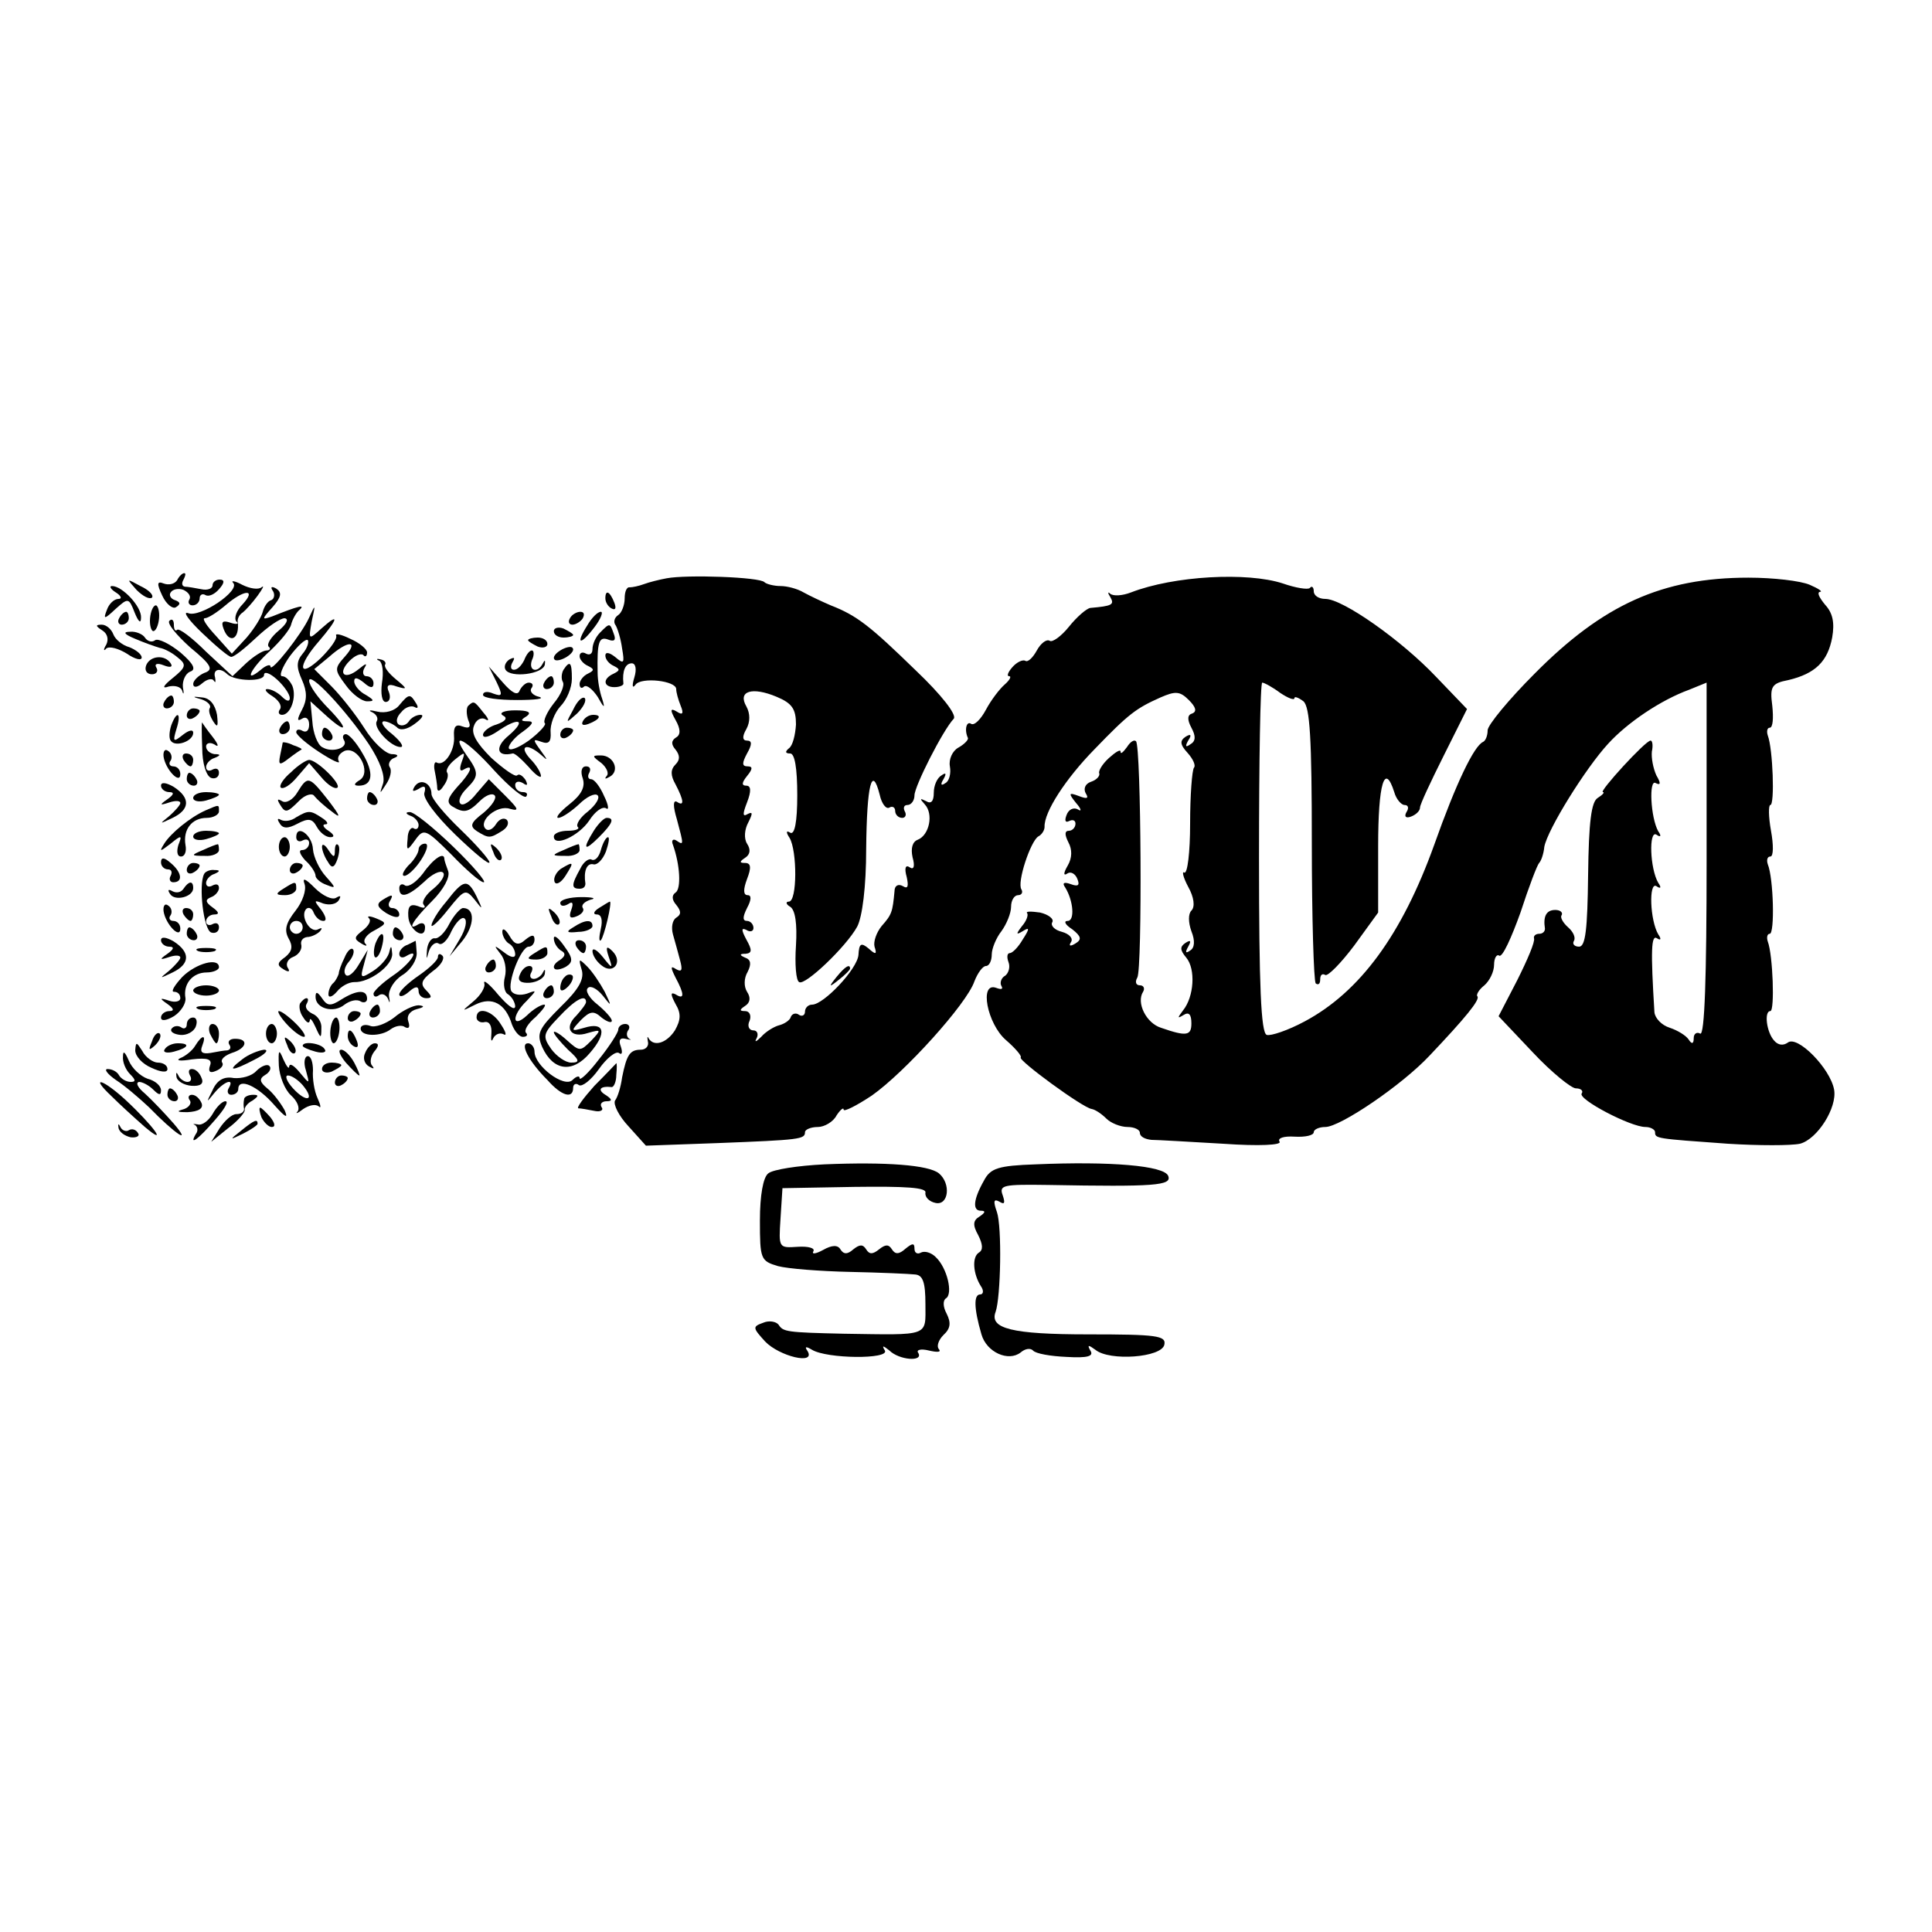 <?xml version="1.0" standalone="no"?>
<!DOCTYPE svg PUBLIC "-//W3C//DTD SVG 20010904//EN"
 "http://www.w3.org/TR/2001/REC-SVG-20010904/DTD/svg10.dtd">
<svg version="1.0" xmlns="http://www.w3.org/2000/svg"
 width="300pt" height="300pt" viewBox="0 0 300 300"
 preserveAspectRatio="xMidYMid meet">
<g transform="translate(0,300) scale(0.1,-0.1)"
fill="#000000" stroke="none">
<path d="M275 2099 c-4 -6 -13 -8 -21 -5 -10 4 -11 0 -2 -19 6 -13 16 -21 21
-18 8 5 7 8 -1 11 -7 2 -10 8 -7 12 3 5 12 7 20 4 8 -4 12 -10 9 -15 -3 -5 0
-9 5 -9 6 0 11 5 11 11 0 5 4 8 9 5 5 -3 14 1 21 9 9 10 9 15 1 15 -6 0 -11
-4 -11 -9 0 -5 -8 -8 -17 -6 -10 2 -22 4 -26 4 -5 1 -5 6 -2 11 3 6 4 10 1 10
-3 0 -8 -5 -11 -11z"/>
<path d="M1035 2102 c-11 -2 -27 -6 -35 -9 -8 -3 -18 -5 -22 -5 -5 1 -8 -7 -8
-17 0 -11 -5 -23 -10 -26 -6 -4 -8 -11 -4 -16 3 -5 8 -21 10 -36 4 -23 3 -25
-11 -13 -9 7 -15 8 -15 2 0 -6 6 -13 13 -16 10 -5 10 -7 0 -12 -18 -8 -16 -21
1 -21 8 0 15 3 14 6 -2 19 3 31 13 31 6 0 8 -9 4 -22 -4 -13 -3 -18 2 -11 9
12 63 6 63 -7 0 -5 3 -16 7 -26 5 -12 3 -15 -6 -9 -10 6 -11 3 -2 -13 8 -14 8
-23 1 -27 -8 -5 -8 -11 -1 -19 7 -9 7 -16 0 -23 -8 -8 -8 -17 0 -31 13 -25 14
-35 2 -27 -6 3 -6 -7 0 -27 11 -41 11 -41 -1 -33 -5 3 -8 0 -5 -7 11 -31 13
-68 4 -74 -6 -4 -6 -11 1 -19 8 -10 8 -15 0 -20 -6 -4 -8 -15 -5 -26 3 -10 8
-29 11 -40 4 -15 3 -19 -6 -14 -9 6 -9 3 -1 -13 14 -26 14 -35 0 -26 -8 4 -8
0 0 -15 9 -15 8 -25 -1 -41 -13 -20 -33 -26 -41 -12 -2 4 -2 1 -1 -5 2 -7 -3
-13 -11 -13 -17 0 -22 -8 -29 -43 -2 -15 -7 -31 -11 -36 -3 -6 6 -24 21 -40
l27 -30 111 4 c129 5 136 6 136 17 0 4 9 8 20 8 10 0 24 8 29 18 6 9 11 13 11
9 0 -4 20 6 44 22 51 36 147 142 159 177 5 13 13 24 18 24 5 0 9 8 9 18 0 9 7
26 15 36 8 11 15 28 15 38 0 10 5 18 11 18 5 0 8 4 5 9 -7 11 14 74 26 82 6 3
10 10 10 15 -1 23 33 75 77 120 54 56 65 64 103 81 23 10 30 10 44 -4 11 -11
13 -18 5 -21 -7 -2 -8 -9 -1 -22 7 -13 7 -21 -2 -26 -7 -5 -8 -3 -3 6 6 9 4
11 -4 6 -9 -6 -9 -12 3 -25 9 -10 13 -20 10 -23 -3 -4 -6 -43 -6 -87 0 -44 -4
-78 -9 -76 -4 3 -2 -7 6 -22 9 -16 11 -31 5 -37 -5 -5 -5 -18 0 -32 6 -15 5
-26 -2 -30 -7 -5 -8 -3 -3 6 5 9 4 11 -4 6 -9 -6 -9 -11 1 -23 15 -18 12 -61
-5 -82 -9 -12 -9 -13 1 -7 8 5 12 1 12 -13 0 -19 -7 -21 -47 -7 -23 7 -39 39
-28 56 3 5 1 10 -5 10 -6 0 -8 5 -4 12 8 13 6 359 -2 367 -3 3 -9 -1 -14 -9
-6 -8 -10 -12 -10 -7 0 4 -8 -1 -18 -10 -11 -10 -17 -21 -15 -24 1 -4 -4 -10
-13 -13 -9 -3 -12 -11 -8 -18 5 -8 2 -9 -11 -4 -16 6 -16 4 -4 -11 8 -9 9 -14
3 -10 -7 4 -15 0 -18 -9 -3 -8 -2 -12 4 -9 6 3 10 1 10 -4 0 -6 -5 -11 -10
-11 -7 0 -7 -6 -1 -18 6 -11 6 -24 -1 -36 -7 -12 -7 -17 0 -12 5 3 12 -1 15
-9 4 -10 1 -12 -10 -8 -11 4 -14 2 -9 -5 13 -21 15 -52 4 -52 -7 0 -4 -6 7
-13 14 -11 15 -16 5 -22 -8 -5 -11 -4 -7 2 4 6 -3 13 -14 16 -12 3 -18 10 -15
15 3 5 -6 12 -19 15 -14 2 -23 2 -20 -1 2 -3 -1 -12 -8 -20 -10 -13 -9 -14 1
-8 11 7 11 4 0 -13 -7 -12 -16 -21 -20 -21 -4 0 -5 -6 -2 -14 3 -8 0 -17 -5
-21 -6 -3 -9 -11 -6 -16 3 -5 0 -6 -8 -3 -27 10 -14 -56 15 -81 15 -13 25 -25
23 -27 -5 -4 96 -78 110 -80 6 -1 16 -8 23 -15 7 -7 22 -13 33 -13 10 0 19 -4
19 -9 0 -6 8 -10 18 -11 9 0 59 -3 111 -6 57 -4 91 -2 88 3 -4 6 7 9 23 8 17
-1 30 2 30 7 0 4 8 8 18 8 23 0 119 65 162 111 55 58 79 87 74 92 -2 2 2 10
11 17 8 7 15 21 15 32 0 10 4 17 8 14 5 -3 19 28 33 67 13 40 26 74 29 77 3 3
7 14 8 25 5 27 64 122 99 160 30 33 82 68 126 84 l27 11 0 -276 c0 -181 -3
-273 -10 -269 -5 3 -10 0 -10 -7 0 -9 -3 -10 -8 -2 -4 6 -17 14 -29 18 -13 4
-23 15 -24 24 -6 97 -5 121 4 115 6 -4 7 -1 2 6 -13 22 -15 82 -3 75 7 -5 8
-2 3 5 -13 22 -15 82 -3 75 7 -5 8 -2 3 5 -12 21 -15 82 -4 75 8 -4 8 0 1 12
-5 11 -8 27 -7 37 2 9 1 17 -2 17 -8 0 -81 -80 -74 -80 3 0 0 -4 -8 -9 -10 -6
-14 -37 -15 -120 -1 -84 -4 -111 -14 -111 -7 0 -11 4 -8 9 3 5 -1 14 -9 21 -8
7 -13 16 -10 19 2 4 -2 8 -10 8 -14 0 -19 -10 -16 -29 0 -5 -4 -8 -9 -8 -5 0
-9 -3 -8 -7 2 -5 -10 -33 -26 -65 l-29 -56 53 -56 c29 -31 60 -56 67 -56 8 0
12 -4 9 -8 -6 -9 76 -52 99 -52 8 0 15 -4 15 -8 0 -10 1 -10 113 -18 48 -3 98
-3 112 0 27 7 58 56 53 84 -6 33 -57 85 -72 73 -7 -5 -15 -4 -21 3 -12 13 -16
46 -6 46 7 0 4 87 -4 108 -2 6 -1 12 3 12 8 0 6 86 -3 108 -2 6 -1 12 4 12 5
0 5 18 1 40 -4 22 -4 40 -1 40 7 0 4 87 -4 108 -2 6 -1 12 3 12 5 0 6 15 4 34
-4 30 -1 35 25 40 42 10 61 29 68 66 4 23 1 38 -11 51 -9 11 -13 19 -8 20 5 0
-2 5 -16 11 -14 6 -56 11 -95 11 -134 0 -226 -42 -332 -149 -40 -40 -73 -80
-73 -88 0 -8 -3 -16 -7 -18 -14 -6 -42 -64 -76 -160 -50 -139 -115 -228 -201
-274 -26 -14 -53 -23 -59 -21 -9 3 -12 76 -12 275 0 150 2 272 5 272 3 0 16
-7 28 -16 12 -8 22 -12 22 -8 0 3 6 1 14 -5 10 -9 13 -56 13 -221 0 -115 3
-213 6 -217 4 -3 7 -1 7 6 0 7 3 10 8 7 4 -2 24 18 45 46 l37 51 0 103 c0 97
10 131 25 84 3 -11 11 -20 16 -20 6 0 7 -5 3 -11 -4 -7 -1 -10 7 -7 8 3 14 9
14 14 0 5 17 41 37 81 l36 72 -48 50 c-54 57 -145 121 -172 121 -10 0 -18 5
-18 12 0 6 -3 9 -6 5 -3 -3 -22 0 -42 7 -55 18 -169 12 -236 -14 -13 -5 -27
-6 -32 -2 -4 4 -4 1 0 -5 7 -12 3 -14 -31 -17 -6 -1 -21 -14 -33 -29 -12 -15
-26 -25 -30 -22 -5 3 -14 -4 -20 -15 -6 -11 -14 -19 -18 -16 -4 2 -13 -2 -20
-10 -7 -8 -9 -14 -5 -14 4 0 1 -6 -7 -13 -8 -7 -21 -24 -29 -39 -8 -15 -18
-25 -23 -22 -7 5 -11 -9 -5 -22 1 -3 -6 -10 -15 -15 -9 -5 -15 -18 -13 -29 2
-11 -1 -23 -7 -26 -7 -5 -8 -2 -3 6 5 9 4 11 -3 6 -7 -4 -12 -16 -12 -27 0
-13 -4 -18 -12 -13 -10 5 -10 4 -2 -5 14 -15 7 -48 -11 -55 -8 -3 -11 -13 -8
-27 4 -14 2 -20 -4 -16 -7 5 -9 -1 -5 -15 3 -14 2 -19 -6 -14 -7 4 -13 1 -13
-8 -3 -32 -4 -36 -20 -54 -8 -10 -13 -24 -11 -32 4 -12 2 -13 -9 -3 -12 10
-15 8 -16 -10 -2 -22 -54 -77 -72 -77 -6 0 -11 -5 -11 -11 0 -5 -4 -8 -9 -5
-5 4 -11 2 -13 -3 -1 -5 -10 -11 -18 -13 -8 -2 -21 -10 -28 -18 -8 -8 -11 -9
-7 -2 3 6 1 12 -5 12 -7 0 -10 7 -6 15 3 8 0 15 -7 15 -9 0 -9 2 0 8 8 5 9 13
3 22 -5 8 -5 21 1 31 6 12 5 19 -4 22 -9 4 -9 6 1 6 10 1 10 6 1 22 -8 15 -8
19 0 15 6 -4 11 -2 11 3 0 6 -5 11 -10 11 -7 0 -7 6 0 20 7 13 7 20 1 20 -7 0
-7 9 -1 25 7 18 6 25 -3 25 -9 0 -9 2 0 8 8 5 9 13 3 22 -5 8 -4 22 2 33 7 14
7 17 -1 13 -8 -5 -8 0 -1 18 7 18 6 26 -1 26 -8 0 -7 5 1 15 9 11 9 15 1 15
-9 0 -9 5 -1 20 8 14 8 20 0 20 -7 0 -8 6 -1 18 6 11 6 24 0 35 -14 24 9 31
47 15 24 -10 30 -19 30 -43 -1 -16 -5 -33 -11 -37 -6 -5 -6 -8 2 -8 7 0 11
-22 11 -65 0 -41 -4 -62 -11 -58 -6 4 -7 1 -1 -8 12 -20 12 -99 -1 -99 -5 0
-5 -4 2 -8 8 -5 11 -27 9 -60 -2 -29 0 -55 5 -57 9 -6 73 55 90 86 8 15 14 62
14 121 1 100 9 131 21 84 3 -14 10 -23 15 -20 5 3 9 0 9 -5 0 -6 5 -11 11 -11
5 0 7 5 4 10 -3 6 -1 10 4 10 6 0 11 7 11 15 0 14 44 101 61 119 5 6 -19 37
-59 75 -71 69 -91 85 -132 101 -14 6 -33 15 -42 20 -10 6 -26 10 -36 10 -10 0
-22 3 -25 6 -7 8 -121 12 -152 6z"/>
<path d="M212 2084 c10 -10 20 -15 24 -12 3 4 -5 12 -18 18 -22 12 -22 12 -6
-6z"/>
<path d="M362 2095 c12 -12 -52 -55 -70 -47 -9 3 1 -11 22 -31 21 -20 41 -37
45 -37 5 0 22 14 39 30 18 17 37 30 44 30 7 -1 3 -9 -9 -19 -12 -10 -19 -21
-16 -25 4 -3 2 -6 -3 -6 -6 0 -20 -9 -32 -20 l-21 -20 -41 38 c-22 22 -42 37
-45 34 -3 -3 -5 1 -5 8 0 7 -3 10 -7 6 -4 -4 11 -22 32 -41 34 -28 37 -35 22
-40 -9 -4 -17 -12 -17 -17 0 -6 6 -6 14 1 8 7 16 8 18 4 3 -4 3 -2 2 5 -4 13
8 16 19 5 12 -11 57 -12 57 -1 0 6 9 3 20 -7 11 -10 20 -23 20 -29 0 -6 -5 -5
-12 2 -7 7 -17 12 -23 12 -5 0 -2 -5 8 -11 9 -6 15 -14 12 -20 -4 -5 -2 -9 3
-9 13 0 23 27 16 45 -4 8 -10 15 -16 15 -5 0 0 14 12 31 12 16 25 28 28 25 2
-3 -1 -13 -8 -21 -10 -12 -10 -21 -1 -41 8 -18 8 -31 0 -46 -8 -15 -8 -19 0
-14 6 4 11 0 11 -9 0 -9 -4 -13 -10 -10 -5 3 -10 3 -10 -2 0 -4 16 -18 36 -31
20 -13 33 -19 30 -14 -3 6 1 12 9 16 21 8 42 -33 24 -45 -10 -6 -10 -9 -2 -9
22 0 24 20 6 50 -9 16 -21 30 -26 30 -4 0 -6 -4 -3 -9 8 -12 -18 -21 -34 -11
-7 4 -14 22 -15 40 l-3 31 22 -20 c35 -32 39 -25 6 9 -17 17 -30 36 -30 43 0
15 56 -44 93 -99 17 -26 25 -48 22 -60 -6 -18 -6 -18 5 -1 6 9 9 21 5 26 -3 5
1 12 7 14 8 3 6 6 -4 6 -10 1 -29 19 -42 40 -14 22 -37 51 -52 66 l-26 26 23
19 c29 26 47 26 25 1 -17 -19 -17 -21 1 -45 10 -14 25 -25 33 -25 12 0 11 2
-2 10 -10 5 -18 15 -18 21 0 7 5 6 15 -2 10 -9 15 -9 15 -1 0 6 -5 11 -11 11
-5 0 -7 6 -3 13 5 8 2 7 -9 -2 -22 -18 -34 -7 -14 13 8 8 17 12 21 9 3 -4 6
-2 6 4 0 5 -12 15 -26 21 -14 7 -24 9 -22 5 2 -5 -9 -20 -24 -35 -35 -33 -37
-13 -3 26 30 35 33 46 4 20 -20 -18 -20 -18 -15 11 6 27 6 28 -4 6 -11 -25
-60 -87 -60 -76 0 4 -7 2 -15 -5 -28 -23 -15 3 14 29 16 15 31 33 33 41 2 8 8
19 13 23 10 9 -2 6 -42 -10 -17 -6 -17 -5 0 14 14 16 15 23 6 29 -7 4 -10 3
-5 -4 3 -5 2 -12 -3 -14 -5 -1 -11 -10 -13 -18 -2 -8 -13 -26 -25 -40 l-23
-25 -25 28 c-14 15 -22 27 -17 27 5 0 19 9 32 20 29 25 49 26 27 2 -10 -10
-14 -22 -10 -27 5 -4 0 -5 -9 -2 -12 4 -15 2 -11 -9 9 -25 26 -17 22 12 0 4 3
10 8 13 4 3 15 15 23 26 8 11 11 17 6 13 -5 -4 -18 -2 -30 4 -11 6 -18 7 -14
3z"/>
<path d="M180 2080 c8 -5 10 -10 4 -10 -7 0 -15 -8 -18 -17 -6 -15 -4 -15 13
1 20 18 21 18 30 -5 6 -15 10 -18 10 -8 1 17 -29 49 -45 49 -5 0 -2 -5 6 -10z"/>
<path d="M940 2071 c0 -6 4 -13 10 -16 6 -3 7 1 4 9 -7 18 -14 21 -14 7z"/>
<path d="M233 2040 c-1 -11 2 -20 5 -20 4 0 8 9 9 20 1 11 -2 20 -5 20 -4 0
-8 -9 -9 -20z"/>
<path d="M185 2040 c-3 -5 -1 -10 4 -10 6 0 11 5 11 10 0 6 -2 10 -4 10 -3 0
-8 -4 -11 -10z"/>
<path d="M885 2040 c-3 -5 -2 -10 4 -10 5 0 13 5 16 10 3 6 2 10 -4 10 -5 0
-13 -4 -16 -10z"/>
<path d="M912 2029 c-19 -30 -11 -32 11 -3 10 13 14 24 10 24 -5 0 -14 -9 -21
-21z"/>
<path d="M159 2021 c8 -5 10 -14 6 -22 -5 -8 -4 -11 0 -6 5 4 19 0 32 -8 13
-9 23 -11 23 -6 0 5 -9 12 -19 16 -11 3 -22 12 -25 20 -3 8 -11 15 -18 15 -10
0 -10 -2 1 -9z"/>
<path d="M860 2020 c0 -6 7 -10 15 -10 8 0 15 2 15 4 0 2 -7 6 -15 10 -8 3
-15 1 -15 -4z"/>
<path d="M932 2018 c-7 -7 -12 -18 -12 -26 0 -7 -4 -10 -10 -7 -5 3 -10 2 -10
-4 0 -5 6 -12 13 -15 10 -5 10 -7 0 -12 -7 -3 -13 -11 -13 -16 0 -6 3 -8 7 -4
4 3 13 -4 21 -16 10 -18 12 -19 7 -3 -4 11 -7 29 -7 40 -1 48 2 57 16 52 10
-4 13 -1 9 9 -6 17 -6 17 -21 2z"/>
<path d="M210 2008 c14 -6 31 -12 38 -14 7 -1 20 -8 28 -15 14 -11 13 -15 -8
-32 -15 -12 -17 -17 -6 -13 9 2 19 0 21 -7 2 -7 3 -4 1 6 -1 10 4 21 11 24 10
3 6 12 -15 30 -16 13 -34 22 -39 19 -5 -4 -12 -2 -16 4 -3 5 -14 10 -23 9 -12
0 -9 -4 8 -11z"/>
<path d="M820 2006 c0 -2 7 -6 15 -10 8 -3 15 -1 15 4 0 6 -7 10 -15 10 -8 0
-15 -2 -15 -4z"/>
<path d="M870 1990 c-8 -5 -12 -11 -9 -14 2 -3 11 -1 19 4 8 5 12 11 9 14 -2
3 -11 1 -19 -4z"/>
<path d="M814 1975 c-4 -8 -10 -15 -16 -15 -5 0 -6 5 -2 12 4 7 3 8 -5 4 -6
-4 -9 -11 -6 -16 8 -13 58 -7 61 8 1 7 0 8 -3 2 -8 -16 -23 -12 -17 5 4 8 3
15 0 15 -4 0 -9 -7 -12 -15z"/>
<path d="M227 1967 c-3 -8 1 -14 9 -14 7 0 10 5 7 10 -4 6 1 8 11 4 10 -4 15
-3 11 3 -9 14 -32 12 -38 -3z"/>
<path d="M589 1974 c5 -3 7 -18 4 -35 -2 -16 0 -29 6 -29 6 0 8 7 5 15 -5 11
-1 14 12 9 17 -5 17 -4 -1 11 -11 9 -19 19 -17 23 2 3 -1 7 -7 8 -7 2 -7 0 -2
-2z"/>
<path d="M875 1960 c-3 -5 -4 -14 -1 -19 3 -5 -3 -20 -14 -33 -11 -14 -17 -28
-14 -31 3 -2 -9 -15 -25 -27 -17 -12 -31 -17 -31 -11 0 5 10 17 22 25 15 11
18 16 8 16 -12 0 -12 2 -2 8 8 6 2 9 -18 9 -17 0 -26 -4 -19 -8 8 -4 4 -9 -10
-14 -11 -3 -21 -11 -21 -16 0 -6 10 -3 22 5 33 23 47 19 18 -6 -22 -18 -19
-34 6 -28 3 1 14 -9 25 -21 10 -12 19 -18 19 -14 0 5 -7 17 -17 27 -18 20 -5
25 17 6 11 -10 11 -9 0 6 -13 18 -13 19 1 14 11 -4 15 0 14 15 -1 12 6 30 15
40 10 10 18 29 18 43 0 26 -3 29 -13 14z"/>
<path d="M771 1941 c10 -21 9 -23 -5 -18 -9 4 -16 3 -16 -2 0 -5 24 -8 53 -8
28 0 44 2 34 5 -9 2 -15 8 -12 13 4 5 2 9 -4 9 -5 0 -11 -6 -14 -12 -3 -9 -12
-4 -26 12 l-22 25 12 -24z"/>
<path d="M845 1940 c-3 -5 -1 -10 4 -10 6 0 11 5 11 10 0 6 -2 10 -4 10 -3 0
-8 -4 -11 -10z"/>
<path d="M255 1910 c-3 -5 -1 -10 4 -10 6 0 11 5 11 10 0 6 -2 10 -4 10 -3 0
-8 -4 -11 -10z"/>
<path d="M313 1914 c9 -3 15 -9 13 -13 -3 -4 0 -13 5 -21 7 -11 8 -8 6 10 -3
16 -11 26 -23 27 -16 2 -16 1 -1 -3z"/>
<path d="M620 1905 c-7 -9 -22 -13 -34 -10 -12 3 -15 2 -8 -1 6 -3 10 -9 7
-14 -6 -10 22 -40 37 -40 6 0 0 9 -13 20 -13 10 -19 19 -13 20 5 0 14 -4 20
-9 5 -6 16 -4 28 5 11 8 15 14 9 14 -7 0 -15 -5 -18 -10 -4 -6 -11 -8 -16 -5
-5 4 -3 12 4 19 6 8 16 11 21 8 5 -3 6 0 2 6 -9 15 -11 15 -26 -3z"/>
<path d="M890 1898 c-12 -22 -12 -22 6 -6 10 10 15 20 12 24 -4 3 -12 -5 -18
-18z"/>
<path d="M727 1904 c-3 -3 -3 -13 0 -22 5 -11 2 -14 -9 -10 -10 4 -14 0 -13
-15 2 -22 -15 -48 -27 -41 -3 2 -5 -4 -3 -13 2 -10 4 -22 4 -28 1 -5 5 -3 10
5 6 8 8 17 5 21 -2 4 4 13 13 20 15 12 16 12 10 -4 -4 -11 -3 -16 3 -12 17 10
11 -5 -10 -27 -15 -17 -17 -24 -8 -30 18 -11 25 -10 43 8 9 9 19 13 23 9 4 -4
-4 -16 -17 -27 -21 -16 -22 -21 -10 -29 18 -11 20 -11 39 1 8 5 11 12 7 17 -5
4 -12 1 -17 -7 -5 -8 -12 -11 -16 -7 -12 12 18 38 38 31 15 -4 13 0 -7 20
l-26 26 -19 -22 c-10 -13 -21 -20 -25 -16 -4 4 0 14 9 23 20 20 20 25 0 53
-27 39 1 23 44 -25 23 -25 45 -43 49 -40 3 4 1 7 -5 7 -7 0 -12 5 -12 11 0 5
5 7 12 3 7 -5 8 -3 4 5 -5 7 -10 10 -13 7 -3 -3 -21 10 -40 27 -23 23 -32 38
-27 50 3 9 11 14 18 10 6 -4 5 1 -3 10 -15 19 -15 19 -24 11z"/>
<path d="M290 1889 c0 -5 5 -7 10 -4 6 3 10 8 10 11 0 2 -4 4 -10 4 -5 0 -10
-5 -10 -11z"/>
<path d="M266 1874 c-3 -9 -4 -20 -1 -24 7 -11 35 -1 35 12 0 6 -7 4 -16 -3
-15 -12 -16 -11 -10 9 8 25 1 30 -8 6z"/>
<path d="M905 1880 c-3 -6 1 -7 9 -4 18 7 21 14 7 14 -6 0 -13 -4 -16 -10z"/>
<path d="M314 1839 c0 -24 6 -44 14 -47 6 -2 12 1 12 8 0 6 -4 8 -10 5 -5 -3
-10 -2 -10 4 0 5 6 12 13 14 10 4 10 6 0 6 -7 1 -13 6 -13 12 0 5 6 7 13 3 7
-5 7 -1 -3 12 -8 10 -15 20 -16 22 -1 2 -1 -16 0 -39z"/>
<path d="M435 1870 c-3 -5 -1 -10 4 -10 6 0 11 5 11 10 0 6 -2 10 -4 10 -3 0
-8 -4 -11 -10z"/>
<path d="M500 1860 c0 -5 5 -10 11 -10 5 0 7 5 4 10 -3 6 -8 10 -11 10 -2 0
-4 -4 -4 -10z"/>
<path d="M870 1859 c0 -5 5 -7 10 -4 6 3 10 8 10 11 0 2 -4 4 -10 4 -5 0 -10
-5 -10 -11z"/>
<path d="M439 1847 c0 -1 -2 -10 -4 -20 -3 -15 -1 -16 13 -5 9 7 18 13 20 14
2 1 -4 4 -13 7 -8 4 -15 5 -16 4z"/>
<path d="M254 1825 c3 -20 26 -44 26 -27 0 7 -5 12 -11 12 -5 0 -8 4 -4 9 3 5
1 12 -4 15 -5 4 -8 -1 -7 -9z"/>
<path d="M285 1820 c3 -5 8 -10 11 -10 2 0 4 5 4 10 0 6 -5 10 -11 10 -5 0 -7
-4 -4 -10z"/>
<path d="M934 1815 c8 -7 12 -16 8 -20 -4 -5 -2 -5 5 -1 16 9 6 33 -14 33 -14
0 -14 -1 1 -12z"/>
<path d="M452 1801 c-12 -10 -19 -21 -16 -24 4 -3 15 4 25 16 l19 22 19 -22
c10 -12 21 -19 25 -16 6 6 -32 43 -44 43 -4 0 -17 -8 -28 -19z"/>
<path d="M905 1791 c4 -13 -2 -25 -21 -40 -15 -12 -22 -21 -17 -21 5 0 19 9
32 21 12 12 25 18 29 14 4 -4 -3 -15 -15 -25 -12 -9 -19 -20 -16 -24 4 -3 -3
-6 -15 -6 -12 0 -22 -4 -22 -9 0 -17 39 1 55 25 9 14 20 22 26 19 5 -4 4 5 -3
19 -6 14 -15 26 -20 26 -5 0 -6 5 -3 10 3 6 1 10 -5 10 -7 0 -9 -8 -5 -19z"/>
<path d="M290 1790 c0 -5 5 -10 11 -10 5 0 7 5 4 10 -3 6 -8 10 -11 10 -2 0
-4 -4 -4 -10z"/>
<path d="M250 1780 c0 -5 6 -10 13 -10 8 0 7 -4 -3 -11 -13 -9 -12 -10 3 -5 9
3 17 3 17 -1 0 -3 -8 -12 -17 -20 -16 -13 -16 -13 5 -3 27 13 28 31 2 48 -12
7 -20 8 -20 2z"/>
<path d="M462 1770 c-7 -12 -18 -18 -24 -14 -7 4 -8 3 -4 -4 9 -15 11 -15 31
5 9 9 20 12 23 7 4 -5 16 -16 27 -24 15 -12 14 -8 -5 17 -30 38 -32 39 -48 13z"/>
<path d="M644 1779 c-5 -8 -3 -9 6 -4 9 6 12 4 9 -6 -3 -8 18 -36 48 -65 29
-28 53 -48 53 -43 0 4 -20 27 -45 51 -25 24 -45 48 -45 55 0 17 -17 25 -26 12z"/>
<path d="M300 1761 c0 -5 9 -7 20 -4 11 3 20 7 20 9 0 2 -9 4 -20 4 -11 0 -20
-4 -20 -9z"/>
<path d="M570 1760 c0 -5 5 -10 11 -10 5 0 7 5 4 10 -3 6 -8 10 -11 10 -2 0
-4 -4 -4 -10z"/>
<path d="M320 1742 c-25 -11 -55 -36 -65 -52 -8 -13 -7 -13 10 0 17 14 18 13
12 -2 -3 -10 -2 -18 4 -18 6 0 9 8 7 18 -4 24 10 42 33 42 10 0 19 5 19 10 0
11 1 11 -20 2z"/>
<path d="M460 1731 c-8 -6 -18 -7 -24 -4 -5 3 -6 1 -2 -5 5 -9 13 -9 28 -1 17
9 23 8 30 -5 5 -9 14 -16 21 -16 7 0 6 4 -3 10 -8 5 -10 10 -5 10 6 0 3 5 -5
10 -18 12 -21 12 -40 1z"/>
<path d="M638 1733 c6 -2 12 -9 12 -14 0 -6 -4 -8 -8 -5 -4 2 -9 -5 -9 -16 -2
-20 -1 -20 12 -2 13 18 16 17 56 -23 23 -24 45 -43 50 -43 5 0 -16 25 -47 55
-31 30 -62 55 -68 54 -7 0 -6 -3 2 -6z"/>
<path d="M922 1710 c-18 -29 -15 -33 8 -10 21 21 25 30 12 30 -4 0 -13 -9 -20
-20z"/>
<path d="M300 1701 c0 -5 9 -7 20 -4 11 3 20 7 20 9 0 2 -9 4 -20 4 -11 0 -20
-4 -20 -9z"/>
<path d="M460 1700 c0 -6 5 -8 10 -5 6 3 10 1 10 -4 0 -6 -5 -11 -11 -11 -6 0
-3 -7 5 -16 9 -8 16 -19 16 -24 0 -4 8 -11 17 -14 15 -6 15 -5 -1 13 -10 11
-19 30 -20 42 -1 23 -26 40 -26 19z"/>
<path d="M433 1685 c0 -8 4 -15 9 -15 4 0 8 7 8 15 0 8 -4 15 -8 15 -5 0 -9
-7 -9 -15z"/>
<path d="M933 1680 c-3 -11 -9 -17 -14 -15 -4 3 -13 -3 -18 -14 -14 -25 -14
-31 -1 -31 6 0 9 3 9 8 -3 19 2 32 12 30 6 -2 15 7 20 20 4 12 6 22 3 22 -3 0
-8 -9 -11 -20z"/>
<path d="M315 1680 c-19 -8 -19 -9 3 -9 12 -1 22 4 22 9 0 6 -1 10 -2 9 -2 0
-12 -4 -23 -9z"/>
<path d="M500 1685 c0 -5 4 -16 9 -23 6 -11 10 -10 15 4 3 9 4 19 1 22 -3 3
-5 -1 -5 -9 0 -11 -2 -11 -10 1 -5 8 -10 11 -10 5z"/>
<path d="M650 1681 c0 -5 -7 -17 -16 -25 -8 -9 -11 -16 -6 -16 5 0 17 11 26
25 9 14 12 25 6 25 -5 0 -10 -4 -10 -9z"/>
<path d="M766 1677 c3 -10 9 -15 12 -12 3 3 0 11 -7 18 -10 9 -11 8 -5 -6z"/>
<path d="M875 1680 c-19 -8 -19 -9 3 -9 12 -1 22 4 22 9 0 6 -1 10 -2 9 -2 0
-12 -4 -23 -9z"/>
<path d="M250 1661 c0 -6 5 -11 11 -11 5 0 7 -4 4 -10 -3 -5 -1 -10 4 -10 16
0 13 16 -4 30 -10 9 -15 9 -15 1z"/>
<path d="M657 1644 c-10 -13 -22 -22 -28 -19 -5 4 -9 1 -9 -4 0 -17 14 -13 39
10 12 12 25 18 29 14 4 -4 -3 -15 -15 -25 -12 -9 -19 -21 -15 -25 4 -5 0 -6
-9 -2 -12 4 -16 0 -15 -16 1 -21 26 -38 26 -17 0 6 -4 8 -10 5 -19 -12 -10 5
21 36 18 18 28 37 25 46 -3 8 -6 17 -6 19 0 12 -17 1 -33 -22z"/>
<path d="M290 1649 c0 -5 5 -7 10 -4 6 3 10 8 10 11 0 2 -4 4 -10 4 -5 0 -10
-5 -10 -11z"/>
<path d="M450 1649 c0 -5 5 -7 10 -4 6 3 10 8 10 11 0 2 -4 4 -10 4 -5 0 -10
-5 -10 -11z"/>
<path d="M871 1651 c-7 -5 -12 -14 -10 -20 2 -6 10 -2 17 9 14 22 13 23 -7 11z"/>
<path d="M317 1643 c-9 -17 -1 -87 11 -91 6 -2 12 1 12 8 0 6 -4 8 -10 5 -5
-3 -10 -1 -10 4 0 6 6 11 13 11 8 0 7 4 -3 11 -11 8 -12 12 -2 16 6 2 12 9 12
14 0 6 -4 7 -10 4 -5 -3 -10 -2 -10 4 0 5 6 12 13 14 9 4 9 6 0 6 -6 1 -14 -2
-16 -6z"/>
<path d="M473 1627 c3 -9 -3 -27 -14 -41 -15 -19 -18 -30 -11 -43 7 -12 6 -20
-5 -29 -13 -9 -13 -13 -3 -19 8 -5 11 -4 7 2 -4 6 0 14 8 17 8 3 14 11 13 18
-2 7 2 12 9 13 6 0 15 4 20 9 4 5 3 6 -3 3 -13 -7 -29 22 -18 32 4 3 9 0 11
-6 3 -7 9 -13 15 -13 6 0 4 7 -3 17 -12 15 -12 16 3 10 10 -3 20 -1 24 5 4 7
3 8 -4 4 -6 -4 -21 3 -33 15 -15 15 -20 17 -16 6z m-3 -67 c0 -5 -4 -10 -10
-10 -5 0 -10 5 -10 10 0 6 5 10 10 10 6 0 10 -4 10 -10z"/>
<path d="M285 1620 c-4 -6 -11 -7 -17 -4 -7 4 -8 2 -4 -4 7 -12 36 -5 36 9 0
12 -7 11 -15 -1z"/>
<path d="M440 1620 c-13 -8 -12 -10 3 -10 9 0 17 5 17 10 0 12 -1 12 -20 0z"/>
<path d="M693 1600 c-13 -15 -23 -32 -23 -37 0 -4 12 7 26 25 25 31 27 32 41
15 13 -17 13 -16 3 5 -14 28 -20 27 -47 -8z"/>
<path d="M593 1602 c-9 -6 -7 -11 7 -20 12 -7 20 -8 20 -2 0 5 -5 10 -11 10
-5 0 -7 5 -4 10 7 12 4 12 -12 2z"/>
<path d="M870 1598 c0 -5 5 -6 12 -2 7 5 9 2 5 -9 -4 -11 -2 -14 8 -10 8 3 13
9 10 13 -3 5 3 10 12 13 10 2 3 4 -14 4 -18 0 -33 -4 -33 -9z"/>
<path d="M254 1585 c3 -20 26 -44 26 -27 0 7 -5 12 -11 12 -5 0 -8 4 -4 9 3 5
1 12 -4 15 -5 4 -8 -1 -7 -9z"/>
<path d="M930 1590 c-8 -5 -10 -10 -3 -10 7 0 9 -9 6 -22 -3 -13 -3 -21 0 -18
5 5 18 60 14 60 -1 0 -9 -5 -17 -10z"/>
<path d="M285 1580 c3 -5 8 -10 11 -10 2 0 4 5 4 10 0 6 -5 10 -11 10 -5 0 -7
-4 -4 -10z"/>
<path d="M698 1566 c-7 -14 -17 -24 -23 -23 -5 1 -11 -7 -12 -18 -1 -16 -1
-16 3 -2 3 9 10 15 15 12 5 -4 14 5 20 19 7 14 16 23 20 20 5 -3 2 -17 -7 -32
l-16 -27 20 24 c19 24 20 51 1 51 -4 0 -14 -11 -21 -24z"/>
<path d="M856 1577 c3 -10 9 -15 12 -12 3 3 0 11 -7 18 -10 9 -11 8 -5 -6z"/>
<path d="M573 1574 c4 -4 -1 -12 -10 -19 -13 -10 -14 -13 -2 -20 8 -5 10 -4 6
0 -4 5 2 14 14 20 20 11 20 12 3 19 -10 4 -15 4 -11 0z"/>
<path d="M890 1560 c-12 -7 -10 -9 8 -7 12 0 22 5 22 9 0 11 -12 10 -30 -2z"/>
<path d="M290 1550 c0 -5 5 -10 11 -10 5 0 7 5 4 10 -3 6 -8 10 -11 10 -2 0
-4 -4 -4 -10z"/>
<path d="M610 1550 c0 -5 5 -10 11 -10 5 0 7 5 4 10 -3 6 -8 10 -11 10 -2 0
-4 -4 -4 -10z"/>
<path d="M780 1553 c0 -6 5 -15 10 -18 6 -3 10 -11 10 -17 0 -6 -7 -5 -17 3
-16 12 -17 12 -6 -2 7 -8 10 -24 7 -36 -3 -11 -1 -24 5 -27 6 -4 11 -13 11
-19 -1 -7 -12 2 -26 18 -14 17 -24 25 -22 18 2 -6 -6 -19 -17 -28 -19 -16 -19
-16 3 -5 26 13 47 2 57 -31 4 -10 11 -19 17 -19 6 0 8 3 5 6 -4 4 3 15 15 25
11 11 17 19 13 19 -5 0 -17 -7 -27 -17 -23 -21 -24 0 0 23 16 17 16 17 0 11
-10 -3 -20 -2 -24 4 -7 12 15 69 27 69 5 0 9 5 9 11 0 8 -4 8 -14 0 -11 -10
-17 -8 -25 6 -6 10 -11 13 -11 6z"/>
<path d="M250 1540 c0 -5 6 -10 13 -10 8 0 7 -4 -3 -11 -13 -9 -12 -10 3 -5 9
3 17 3 17 -1 0 -3 -8 -12 -17 -20 -16 -13 -16 -13 5 -3 27 13 28 31 2 48 -12
7 -20 8 -20 2z"/>
<path d="M583 1535 c-3 -9 -3 -18 -1 -21 3 -3 8 4 11 16 6 23 -1 27 -10 5z"/>
<path d="M860 1543 c0 -7 5 -15 11 -19 8 -4 7 -9 -2 -15 -7 -4 -11 -10 -8 -13
2 -3 11 -1 18 3 11 7 11 13 -3 32 -9 13 -16 18 -16 12z"/>
<path d="M633 1533 c-7 -2 -13 -9 -13 -14 0 -6 5 -7 10 -4 25 15 7 -12 -20
-30 -16 -11 -30 -24 -30 -28 0 -5 4 -6 9 -2 5 3 11 0 14 -7 2 -7 3 -5 1 5 -1
10 8 25 21 33 13 8 23 24 22 35 -1 10 -1 19 -2 18 0 0 -6 -3 -12 -6z"/>
<path d="M895 1530 c3 -5 8 -10 11 -10 2 0 4 5 4 10 0 6 -5 10 -11 10 -5 0 -7
-4 -4 -10z"/>
<path d="M308 1523 c6 -2 18 -2 25 0 6 3 1 5 -13 5 -14 0 -19 -2 -12 -5z"/>
<path d="M535 1513 c-5 -10 -9 -21 -9 -25 -1 -3 -4 -10 -8 -14 -5 -4 -8 -12
-8 -18 0 -6 6 -4 13 4 7 9 19 15 27 15 24 -1 60 26 59 44 -1 13 -2 14 -5 1 -3
-9 -14 -21 -25 -28 -19 -12 -20 -11 -14 10 l6 23 -14 -23 c-7 -12 -16 -20 -20
-16 -4 4 -2 13 5 21 6 7 9 16 6 19 -3 3 -9 -3 -13 -13z"/>
<path d="M830 1520 c-13 -8 -12 -10 3 -10 9 0 17 5 17 10 0 12 -1 12 -20 0z"/>
<path d="M920 1523 c0 -6 6 -16 14 -22 18 -15 34 5 17 22 -9 9 -11 7 -6 -8 7
-20 6 -20 -9 -1 -9 11 -16 15 -16 9z"/>
<path d="M680 1514 c0 -5 -14 -18 -30 -29 -16 -11 -30 -24 -30 -29 0 -5 7 -3
15 4 10 9 15 9 15 1 0 -6 5 -11 12 -11 9 0 9 3 0 12 -10 10 -8 16 10 30 13 9
19 20 15 24 -4 4 -7 3 -7 -2z"/>
<path d="M283 1483 c-12 -13 -18 -23 -13 -23 6 0 10 -4 10 -10 0 -5 -8 -7 -17
-4 -15 5 -16 4 -3 -5 10 -7 11 -11 3 -11 -7 0 -13 -5 -13 -10 0 -6 8 -5 20 2
11 7 19 20 18 28 -4 22 11 40 33 40 10 0 19 4 19 8 0 16 -36 6 -57 -15z"/>
<path d="M755 1500 c-3 -5 -1 -10 4 -10 6 0 11 5 11 10 0 6 -2 10 -4 10 -3 0
-8 -4 -11 -10z"/>
<path d="M903 1495 c5 -15 -4 -31 -33 -59 -34 -34 -37 -41 -28 -62 17 -37 47
-41 74 -9 27 31 23 49 -9 39 -21 -6 -21 -5 -5 12 14 14 20 15 32 4 9 -7 16 -9
16 -5 0 4 -10 15 -22 25 -13 10 -20 22 -15 26 4 4 14 -1 23 -12 14 -18 14 -17
3 6 -7 13 -19 31 -27 39 -13 13 -14 13 -9 -4z m7 -51 c0 -3 -7 -12 -15 -21
-20 -19 -9 -36 18 -27 21 6 21 5 5 -12 -17 -17 -18 -17 -38 1 -11 10 -20 15
-20 12 0 -3 10 -15 22 -27 18 -16 19 -20 5 -20 -9 0 -23 10 -31 21 -14 20 -13
24 12 50 25 27 42 36 42 23z"/>
<path d="M807 1486 c-4 -9 2 -13 16 -12 11 1 22 7 23 14 1 7 0 8 -3 2 -2 -5
-9 -10 -14 -10 -6 0 -7 5 -4 10 3 6 2 10 -3 10 -6 0 -12 -6 -15 -14z"/>
<path d="M1299 1483 c-13 -16 -12 -17 4 -4 9 7 17 15 17 17 0 8 -8 3 -21 -13z"/>
<path d="M877 1483 c-4 -3 -7 -11 -7 -17 0 -6 5 -5 12 2 6 6 9 14 7 17 -3 3
-9 2 -12 -2z"/>
<path d="M300 1462 c0 -4 9 -8 20 -8 11 0 20 4 20 8 0 4 -9 8 -20 8 -11 0 -20
-4 -20 -8z"/>
<path d="M845 1460 c-3 -5 -1 -10 4 -10 6 0 11 5 11 10 0 6 -2 10 -4 10 -3 0
-8 -4 -11 -10z"/>
<path d="M490 1452 c0 -18 28 -26 45 -12 8 6 19 9 25 5 5 -3 10 -1 10 4 0 15
-16 14 -40 -1 -17 -11 -22 -10 -30 2 -7 10 -10 11 -10 2z"/>
<path d="M466 1442 c-2 -4 -1 -14 5 -22 5 -8 9 -10 10 -5 0 6 4 1 9 -10 8 -18
9 -18 9 -2 1 10 -6 20 -14 23 -8 4 -12 10 -9 15 3 5 3 9 0 9 -3 0 -7 -4 -10
-8z"/>
<path d="M308 1433 c6 -2 18 -2 25 0 6 3 1 5 -13 5 -14 0 -19 -2 -12 -5z"/>
<path d="M575 1430 c-3 -5 -1 -10 4 -10 6 0 11 5 11 10 0 6 -2 10 -4 10 -3 0
-8 -4 -11 -10z"/>
<path d="M612 1420 c-13 -10 -30 -16 -37 -13 -8 3 -15 1 -15 -4 0 -13 32 -13
47 -1 7 5 17 7 22 3 6 -3 8 0 5 9 -3 8 2 16 13 19 12 3 13 5 3 6 -8 0 -25 -8
-38 -19z"/>
<path d="M445 1410 c10 -11 22 -20 27 -20 4 0 -1 9 -12 20 -11 11 -23 20 -27
20 -3 0 2 -9 12 -20z"/>
<path d="M540 1419 c0 -5 5 -7 10 -4 6 3 10 8 10 11 0 2 -4 4 -10 4 -5 0 -10
-5 -10 -11z"/>
<path d="M740 1420 c0 -5 6 -9 13 -7 7 1 11 -6 10 -18 -1 -11 0 -14 3 -7 3 6
10 9 16 6 5 -3 4 3 -4 15 -13 22 -38 29 -38 11z"/>
<path d="M290 1409 c0 -5 -4 -8 -9 -4 -5 3 -12 2 -15 -3 -2 -4 4 -8 14 -9 10
-1 21 5 24 13 3 8 1 14 -4 14 -6 0 -10 -5 -10 -11z"/>
<path d="M513 1400 c-1 -11 2 -20 5 -20 4 0 8 9 9 20 1 11 -2 20 -5 20 -4 0
-8 -9 -9 -20z"/>
<path d="M326 1395 c4 -8 8 -15 10 -15 2 0 4 7 4 15 0 8 -4 15 -10 15 -5 0 -7
-7 -4 -15z"/>
<path d="M413 1395 c0 -8 4 -15 9 -15 4 0 8 7 8 15 0 8 -4 15 -8 15 -5 0 -9
-7 -9 -15z"/>
<path d="M960 1401 c0 -4 -13 -25 -30 -46 -16 -21 -30 -34 -30 -29 0 4 -5 3
-11 -3 -13 -13 -59 22 -59 44 0 7 -5 13 -10 13 -13 0 0 -27 30 -57 22 -25 40
-30 40 -12 0 5 4 8 9 4 5 -3 19 8 31 25 12 17 26 28 31 25 5 -4 6 1 3 10 -4
10 -1 14 7 12 8 -2 11 -2 6 0 -4 3 -5 9 -1 14 3 5 0 9 -5 9 -6 0 -11 -4 -11
-9z"/>
<path d="M236 1383 c-6 -14 -5 -15 5 -6 7 7 10 15 7 18 -3 3 -9 -2 -12 -12z"/>
<path d="M540 1391 c0 -6 4 -13 10 -16 6 -3 7 1 4 9 -7 18 -14 21 -14 7z"/>
<path d="M303 1376 c-4 -7 -15 -16 -23 -19 -8 -4 0 -5 18 -2 25 3 32 0 28 -10
-3 -9 0 -12 9 -8 8 3 13 9 10 13 -3 5 4 11 15 15 23 7 27 22 5 22 -8 0 -12 -4
-9 -9 3 -4 2 -8 -3 -9 -4 0 -16 -2 -26 -4 -13 -2 -17 1 -13 11 7 18 0 18 -11
0z"/>
<path d="M446 1377 c3 -10 9 -15 12 -12 3 3 0 11 -7 18 -10 9 -11 8 -5 -6z"/>
<path d="M210 1369 c0 -9 11 -21 25 -27 15 -7 25 -8 25 -2 0 6 -7 10 -15 10
-7 0 -19 8 -24 18 -9 14 -10 15 -11 1z"/>
<path d="M256 1371 c-4 -5 3 -7 14 -4 23 6 26 13 6 13 -8 0 -17 -4 -20 -9z"/>
<path d="M470 1376 c0 -2 9 -6 20 -9 11 -3 18 -1 14 4 -5 9 -34 13 -34 5z"/>
<path d="M567 1365 c-4 -8 -1 -17 6 -21 7 -4 9 -4 5 1 -4 4 -3 14 3 22 7 8 8
13 1 13 -5 0 -12 -7 -15 -15z"/>
<path d="M191 1360 c-1 -9 4 -21 11 -28 9 -9 9 -12 1 -12 -7 0 -15 5 -18 10
-3 6 -11 10 -18 10 -6 0 0 -8 13 -17 14 -9 36 -28 51 -42 41 -42 68 -60 39
-26 -14 16 -34 37 -45 47 -11 9 -15 17 -9 18 5 0 15 -5 22 -12 9 -9 12 -9 12
-1 0 7 -9 15 -21 18 -11 4 -24 16 -29 28 -6 14 -9 16 -9 7z"/>
<path d="M376 1355 c-25 -19 -16 -19 20 0 16 8 22 15 14 15 -8 -1 -24 -7 -34
-15z"/>
<path d="M433 1345 c1 -16 9 -37 19 -46 10 -9 14 -20 10 -25 -4 -4 0 -3 9 4 9
6 19 8 24 4 4 -4 3 2 -2 13 -5 11 -8 30 -7 43 0 12 -3 22 -8 22 -5 0 -7 -10
-3 -22 6 -22 6 -22 -9 -4 -9 11 -16 16 -17 10 0 -5 -4 0 -9 11 -7 17 -8 15 -7
-10z m37 -30 c20 -24 6 -28 -15 -5 -10 11 -13 20 -8 20 6 0 16 -7 23 -15z"/>
<path d="M537 1350 c10 -11 19 -20 21 -20 1 0 -2 9 -8 20 -6 11 -15 20 -20 20
-6 0 -2 -9 7 -20z"/>
<path d="M398 1337 c-7 -8 -23 -12 -35 -11 -15 3 -26 -3 -33 -19 -10 -20 -10
-20 3 -4 15 18 32 24 22 7 -3 -5 -1 -10 4 -10 6 0 11 4 11 9 0 18 30 5 56 -25
17 -19 22 -22 16 -8 -6 11 -18 27 -27 34 -12 10 -13 15 -3 21 7 4 10 11 6 14
-3 3 -12 0 -20 -8z"/>
<path d="M500 1340 c0 -5 7 -7 15 -4 8 4 15 8 15 10 0 2 -7 4 -15 4 -8 0 -15
-4 -15 -10z"/>
<path d="M923 1314 c-17 -19 -28 -34 -25 -35 4 0 15 -2 25 -4 9 -2 15 1 11 6
-3 5 1 9 8 9 9 0 9 3 -2 10 -13 8 -8 14 10 12 3 0 7 8 7 19 1 10 1 18 0 18 -1
-1 -16 -17 -34 -35z"/>
<path d="M274 1328 c1 -7 12 -13 23 -14 14 -1 20 3 16 12 -3 8 -9 14 -15 14
-5 0 -6 -4 -3 -10 3 -5 2 -10 -4 -10 -5 0 -12 5 -14 10 -3 6 -4 5 -3 -2z"/>
<path d="M520 1319 c0 -5 5 -7 10 -4 6 3 10 8 10 11 0 2 -4 4 -10 4 -5 0 -10
-5 -10 -11z"/>
<path d="M173 1298 c13 -13 36 -34 52 -48 38 -32 12 3 -30 42 -36 33 -56 38
-22 6z"/>
<path d="M260 1300 c0 -5 5 -10 11 -10 5 0 7 5 4 10 -3 6 -8 10 -11 10 -2 0
-4 -4 -4 -10z"/>
<path d="M295 1291 c3 -5 -3 -12 -12 -14 -10 -3 -6 -4 8 -4 18 1 25 6 22 14
-3 7 -9 13 -15 13 -5 0 -7 -4 -3 -9z"/>
<path d="M379 1293 c-1 -5 -1 -11 0 -15 0 -5 -5 -8 -12 -8 -7 0 -18 -10 -26
-22 l-13 -21 26 21 c15 11 26 24 26 28 -1 4 4 11 12 15 10 7 10 9 1 9 -7 0
-14 -3 -14 -7z"/>
<path d="M330 1270 c-6 -10 -16 -18 -23 -16 -6 1 -9 1 -4 -1 4 -3 5 -9 1 -14
-11 -19 4 -8 29 21 15 17 23 30 17 30 -5 0 -14 -9 -20 -20z"/>
<path d="M406 1265 c4 -8 11 -15 16 -15 6 0 5 6 -2 15 -7 8 -14 15 -16 15 -2
0 -1 -7 2 -15z"/>
<path d="M184 1249 c1 -7 10 -13 19 -15 9 -1 15 2 11 7 -3 5 -9 7 -14 4 -4 -3
-11 0 -13 5 -3 6 -4 5 -3 -1z"/>
<path d="M374 1244 c-18 -14 -18 -15 4 -4 12 6 22 13 22 15 0 8 -5 6 -26 -11z"/>
<path d="M1280 1192 c-41 -2 -80 -8 -87 -14 -8 -6 -13 -34 -13 -73 0 -60 1
-63 28 -71 15 -4 65 -8 112 -9 47 -1 92 -3 101 -4 12 -1 16 -12 16 -46 0 -51
8 -48 -127 -46 -89 2 -94 3 -101 14 -4 5 -15 7 -24 3 -17 -6 -16 -8 3 -29 22
-23 79 -37 66 -15 -5 7 -3 8 7 2 23 -14 121 -15 113 -1 -5 8 -3 8 7 0 15 -15
53 -18 45 -4 -4 5 4 7 16 4 13 -3 20 -3 16 2 -4 4 -1 14 7 22 11 10 12 19 5
33 -6 11 -6 21 -1 24 11 7 2 47 -16 64 -7 7 -17 10 -23 7 -5 -3 -10 -1 -10 6
0 9 -3 9 -14 0 -10 -9 -16 -9 -21 -1 -5 8 -10 8 -20 0 -10 -8 -15 -8 -20 0 -5
8 -10 8 -20 0 -9 -8 -15 -8 -20 0 -4 7 -13 7 -27 -1 -11 -6 -18 -7 -15 -2 3 5
-8 8 -24 7 -30 -2 -30 -2 -27 44 l3 47 112 2 c80 1 112 -1 110 -9 -1 -7 6 -14
16 -16 20 -4 24 30 5 46 -16 13 -82 18 -178 14z"/>
<path d="M1608 1192 c-58 -2 -70 -6 -80 -25 -17 -30 -18 -47 -5 -47 8 0 7 -3
-2 -9 -10 -6 -11 -13 -2 -29 7 -14 8 -23 1 -27 -11 -7 -9 -33 3 -52 5 -7 4
-13 -1 -13 -10 0 -10 -21 2 -62 8 -28 42 -43 61 -28 7 6 15 7 19 3 4 -5 28 -9
52 -10 33 -2 43 1 37 10 -5 9 -3 9 8 1 22 -18 103 -12 107 8 3 14 -12 16 -118
16 -119 0 -154 9 -144 35 8 23 10 132 2 155 -6 17 -5 21 4 16 8 -5 9 -2 5 10
-6 16 1 17 71 16 165 -3 192 -1 186 14 -6 16 -90 23 -206 18z"/>
</g>
</svg>
